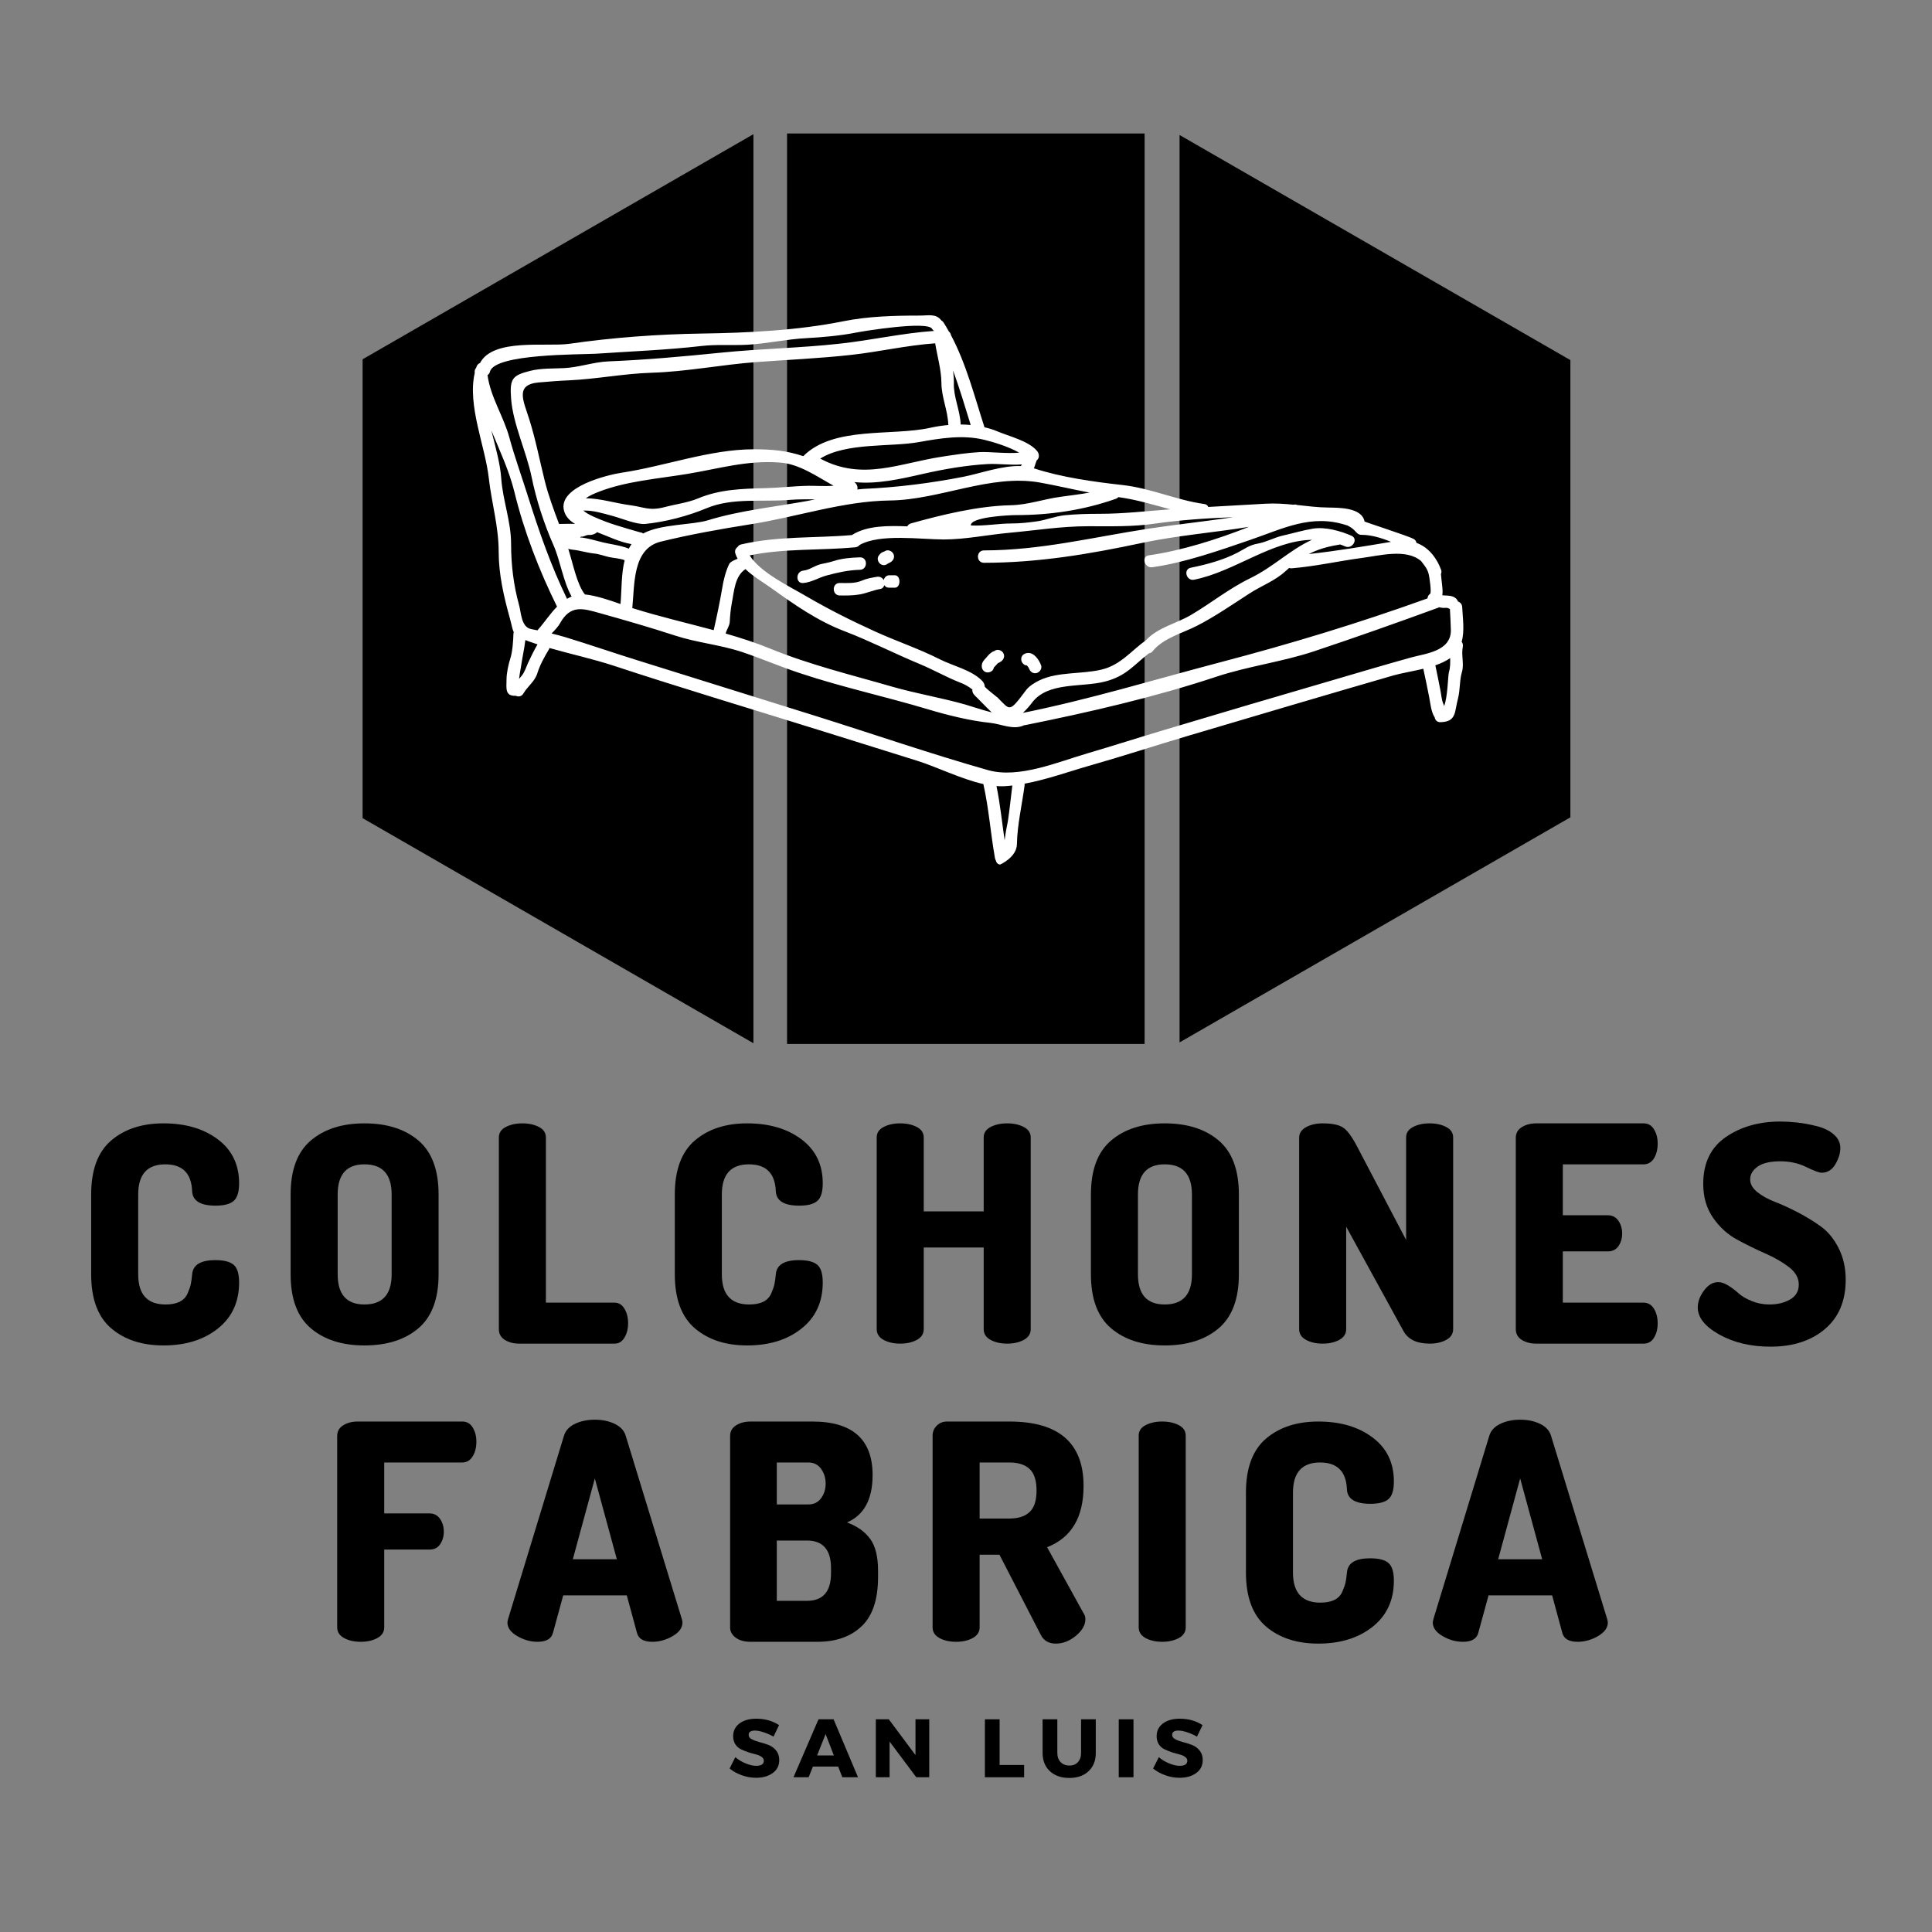 <svg xmlns="http://www.w3.org/2000/svg" xmlns:xlink="http://www.w3.org/1999/xlink" width="500" zoomAndPan="magnify" viewBox="0 0 375 375" height="500" preserveAspectRatio="xMidYMid meet" version="1.0"><rect x="0" y="0" width="375" height="375" fill="#808080" stroke="none"/><defs><clipPath id="a2f63915e3"><path d="M 152.766 25.902 L 222.168 25.902 L 222.168 202.637 L 152.766 202.637 Z M 152.766 25.902 " clip-rule="nonzero"/></clipPath><clipPath id="91f98af882"><path d="M 228.953 25.902 L 304.812 25.902 L 304.812 202.637 L 228.953 202.637 Z M 228.953 25.902 " clip-rule="nonzero"/></clipPath><clipPath id="3f8c0c2227"><path d="M 70.383 25.902 L 146.238 25.902 L 146.238 202.637 L 70.383 202.637 Z M 70.383 25.902 " clip-rule="nonzero"/></clipPath><clipPath id="4a7cfca590"><path d="M 91.004 61 L 284.355 61 L 284.355 168 L 91.004 168 Z M 91.004 61 " clip-rule="nonzero"/></clipPath></defs><g clip-path="url(#a2f63915e3)"><path fill="#000000" d="M 152.766 25.91 L 222.168 25.91 L 222.168 202.633 L 152.766 202.633 L 152.766 25.91 " fill-opacity="1" fill-rule="nonzero"/></g><g clip-path="url(#91f98af882)"><path fill="#000000" d="M 305.188 158.426 L 228.523 202.578 L 151.859 158.426 L 151.859 70.113 L 228.523 25.957 L 305.188 70.113 Z M 305.188 158.426 " fill-opacity="1" fill-rule="nonzero"/></g><g clip-path="url(#3f8c0c2227)"><path fill="#000000" d="M 69.727 70.113 L 146.391 25.957 L 223.055 70.113 L 223.055 158.426 L 146.391 202.578 L 69.727 158.426 Z M 69.727 70.113 " fill-opacity="1" fill-rule="nonzero"/></g><g clip-path="url(#4a7cfca590)"><path fill="#ffffff" d="M 104.332 125.074 C 103.715 124.863 103.102 124.664 102.5 124.441 C 102.309 124.375 102.141 124.312 101.969 124.234 C 101.789 125.816 101.43 127.379 101.199 128.926 C 101.082 129.742 100.855 130.824 100.754 131.766 C 100.914 131.59 101.055 131.422 101.199 131.242 C 101.836 130.496 102.055 129.645 102.453 128.762 C 103.031 127.504 103.633 126.262 104.332 125.074 Z M 104.379 122.273 C 105.68 120.812 106.777 119.109 108.121 117.746 C 104.641 110.715 101.719 103.156 99.855 95.523 C 98.867 91.469 97.023 87.535 95.375 83.551 C 96.168 86.785 97.098 90 97.289 92.84 C 97.602 97.227 99.203 101.156 99.203 105.617 C 99.203 109.645 99.688 113.629 100.766 117.504 C 101.16 118.926 101.156 121.766 103.141 122.113 C 103.535 122.184 103.934 122.285 104.332 122.352 C 104.344 122.328 104.355 122.312 104.379 122.273 Z M 120.438 117.238 C 120.684 114.48 120.566 111.441 121.242 108.742 C 120.398 108.387 119.172 108.324 118.289 108.141 C 117.281 107.93 116.379 107.539 115.305 107.434 C 113.883 107.289 112.562 106.832 111.133 106.695 C 110.809 106.66 110.543 106.598 110.297 106.527 C 111.156 109.121 111.965 113.473 113.539 115.383 C 115.574 115.57 118.285 116.477 120.438 117.238 Z M 122.062 106.492 C 122.215 106.188 122.383 105.902 122.574 105.613 C 120.207 105.207 118.09 104.113 115.875 103.289 C 115.801 103.363 115.754 103.434 115.652 103.496 C 115.199 103.758 114.805 103.867 114.27 103.836 C 113.828 103.797 113.348 104.188 112.863 104.168 C 112.824 104.168 112.777 104.168 112.73 104.168 C 112.695 104.215 112.645 104.266 112.602 104.316 C 112.746 104.332 112.887 104.34 113.047 104.352 C 114.129 104.504 115.457 104.871 116.512 105.145 C 118.34 105.641 120.305 105.789 122.062 106.492 Z M 156.805 97.219 C 157.277 97.129 157.73 97.023 158.207 96.922 C 156.527 96.926 154.887 96.895 153.363 97.023 C 148.059 97.484 142.184 96.527 137.117 98.656 C 133.562 100.152 129.09 101.324 125.238 101.695 C 123.59 101.852 120.711 100.637 118.898 100.141 C 116.98 99.633 115.16 99.039 113.227 99.102 C 114.09 99.887 115.863 100.598 117.66 101.289 C 119.578 102.023 124.332 103.352 124.332 103.352 C 124.543 103.352 124.688 103.434 124.828 103.551 C 128.309 101.684 134.324 101.926 137.41 100.984 C 143.617 99.078 150.43 98.375 156.805 97.219 Z M 156.973 94.293 C 158.371 94.281 160.145 94.418 161.797 94.277 C 158.445 92.422 155.145 90.055 151.406 89.785 C 145.02 89.289 139.625 90.957 133.395 91.988 C 127.762 92.918 121.504 93.391 116.188 95.469 C 115.066 95.902 114.27 96.312 113.707 96.711 C 116.621 96.746 119.438 97.688 122.383 98.07 C 125.047 98.426 126.031 99.211 129.016 98.426 C 131.074 97.879 133.496 97.574 135.441 96.762 C 139.715 94.973 143.992 94.863 148.551 94.75 C 151.355 94.684 154.195 94.332 156.973 94.293 Z M 181.309 64.234 C 181.156 64.141 181.023 64.016 180.914 63.824 C 180.016 62.25 167.75 64.246 166.332 64.523 C 163.23 65.148 159.684 65.465 156.527 65.633 C 152.695 65.828 148.945 66.695 145.098 66.914 C 142.137 67.07 139.102 66.816 136.168 67.156 C 129.461 67.93 122.508 68.195 115.766 68.652 C 112.719 68.848 95.988 68.605 95.102 72.145 C 95.027 72.457 94.848 72.668 94.629 72.809 C 95.207 77.09 97.758 80.836 98.867 84.93 C 99.906 88.746 101.305 92.609 102.488 96.375 C 104.625 103.145 106.945 109.848 110.059 116.234 C 110.348 116.066 110.637 115.918 110.949 115.789 C 109.316 112.887 108.723 108.742 107.441 105.84 C 105.578 101.629 104.09 97.023 103.168 92.512 C 102.148 87.598 99.586 82.332 99.203 77.398 C 98.918 73.492 99.395 72.867 102.949 71.973 C 105.039 71.453 107.328 71.555 109.457 71.453 C 112.359 71.32 115.152 70.273 118.09 70.145 C 125.48 69.844 132.676 69.191 140.027 68.445 C 147.641 67.676 155.281 67.555 162.875 66.719 C 169.047 66.062 175.113 64.652 181.309 64.234 Z M 184.098 82.488 C 184.086 82.449 184.07 82.418 184.059 82.383 C 183.953 79.609 182.758 77.164 182.73 74.379 C 182.719 71.828 181.938 69.203 181.516 66.637 C 176.008 67.02 170.648 68.289 165.148 68.891 C 159.07 69.559 152.969 69.832 146.883 70.273 C 140.078 70.77 133.289 72.145 126.488 72.348 C 121.102 72.512 115.766 73.582 110.469 73.82 C 108.508 73.906 106.582 74.062 104.625 74.227 C 99.906 74.625 101.578 77.73 102.707 81.305 C 103.977 85.324 104.719 89.238 105.727 93.301 C 106.438 96.152 107.469 98.945 108.52 101.719 C 108.578 101.719 108.625 101.695 108.684 101.695 C 109.711 101.695 110.637 101.641 111.625 101.684 C 110.637 101.117 109.805 100.332 109.48 99.148 C 108.211 94.492 117.93 92.176 120.629 91.758 C 129.027 90.5 137.812 87.207 146.273 87.207 C 149.945 87.207 152.645 87.457 155.918 88.539 C 161.77 82.656 173.105 84.699 180.578 83.031 C 181.715 82.777 182.887 82.602 184.098 82.488 Z M 186.469 82.395 C 187.125 82.395 187.773 82.434 188.414 82.488 C 187.328 79.035 186.285 75.398 184.973 71.91 C 185.09 72.73 185.164 73.566 185.141 74.379 C 185.059 77.07 186.355 79.625 186.469 82.383 Z M 192.496 138.277 C 191.449 137.293 190.344 136.105 189.641 135.422 C 189.234 135.008 188.73 134.629 188.73 133.992 C 188.73 133.922 188.738 133.883 188.738 133.836 C 188.738 133.836 188.73 133.836 188.73 133.828 C 187.98 133.23 187.148 132.762 186.223 132.434 C 183.59 131.387 181.156 129.984 178.52 128.891 C 173.656 126.871 168.879 124.418 163.961 122.535 C 158.711 120.535 154.223 117.395 149.688 114.133 C 148.105 113 146.168 111.898 144.695 110.461 C 142.594 111.863 142.508 114.738 142.035 117.113 C 141.812 118.297 141.703 119.504 141.645 120.715 C 141.594 121.488 141.031 122.223 140.848 122.969 C 143.785 123.816 146.688 124.746 149.48 125.891 C 157.25 129.07 165.234 130.98 173.254 133.305 C 177.93 134.645 182.719 135.43 187.391 136.758 C 188.414 137.047 190.449 137.762 192.496 138.277 Z M 195.684 159.027 C 196 156.84 196.219 154.648 196.492 152.465 C 195.961 152.527 195.438 152.59 194.902 152.605 C 194.422 152.633 193.93 152.605 193.418 152.578 C 194.133 156.074 194.484 159.574 194.996 163.09 C 195.059 162.645 195.133 162.207 195.188 161.762 C 195.312 160.844 195.555 159.941 195.684 159.027 Z M 190.125 87.754 C 192.074 87.648 195.387 88.094 197.824 87.863 C 195.684 86.633 192.613 85.742 190.969 85.348 C 186.824 84.355 182.469 85.07 178.363 85.809 C 172.852 86.801 164.27 85.844 159.203 89.012 C 167.414 93.426 174.598 89.875 182.91 88.633 C 185.285 88.27 187.746 87.883 190.125 87.754 Z M 198.152 90.461 C 198.227 90.359 198.281 90.254 198.348 90.145 C 196.18 90.32 193.746 89.965 191.738 90.07 C 187.566 90.309 183.34 91.035 179.277 91.953 C 174.438 93.055 170.168 94.008 165.82 93.574 C 166.293 93.887 166.559 94.492 166.398 95.012 C 166.777 94.961 167.145 94.922 167.52 94.898 C 174.008 94.621 180.66 93.785 187.055 92.531 C 190.246 91.902 194.516 90.332 198.152 90.461 Z M 205.879 96.426 C 207.695 96.164 209.598 95.953 211.48 95.613 C 208.238 95 205.016 94.227 201.801 93.656 C 192.254 91.965 182.336 97.051 172.68 97.145 C 163.621 97.258 154.559 100.383 145.566 101.781 C 139.91 102.676 133.832 103.758 128.27 105.129 C 122.758 106.465 123.191 113.395 122.73 118.031 C 122.77 118.031 122.809 118.047 122.828 118.055 C 127.945 119.672 133.277 120.898 138.527 122.316 C 139.141 119.633 139.703 116.949 140.176 114.184 C 140.434 112.598 140.82 111.004 141.5 109.547 C 141.738 109.023 142.531 108.715 143.172 108.457 C 143.004 108.133 142.844 107.809 142.738 107.457 C 142.559 106.887 142.777 106.453 143.145 106.199 C 143.285 105.945 143.508 105.754 143.875 105.668 C 151.031 104.008 158.086 104.488 165.367 103.855 C 165.379 103.848 165.395 103.836 165.406 103.82 C 168.301 101.996 172.359 102.023 176.105 102.164 C 176.227 101.914 176.461 101.695 176.824 101.59 C 182.793 99.914 189.836 98.207 196.094 98.07 C 199.551 98.004 202.535 96.871 205.879 96.426 Z M 227.148 98.859 C 223.812 97.965 220.492 96.938 217.074 96.492 C 216.957 96.621 216.797 96.746 216.578 96.82 C 210.32 99.027 203.809 99.98 197.199 99.98 C 195.828 99.98 188.309 100.344 188.438 101.988 C 191.137 102.129 193.734 101.602 196.43 101.602 C 198.082 101.602 199.625 101.418 201.238 101.199 C 203.086 100.934 204.809 100.191 206.684 100.004 C 208.914 99.785 211.164 99.73 213.402 99.73 C 218.086 99.73 222.516 99.199 227.148 98.859 Z M 269.996 105.172 C 268.129 104.402 266.145 103.809 264.223 103.809 C 263.633 103.809 263.316 103.402 262.957 103.004 C 262.594 102.609 262.094 102.266 261.473 101.965 C 261.441 101.965 261.418 101.965 261.379 101.953 C 254.531 99.68 248.961 102.648 242.715 104.777 C 236.715 106.832 229.914 109.234 223.656 110.102 C 222.133 110.32 221.48 107.984 223.004 107.785 C 229.301 106.898 236.301 104.684 242.41 102.266 C 235.469 103.391 228.402 103.945 221.547 105.406 C 211.355 107.574 201.422 109.234 190.992 109.238 C 189.426 109.238 189.438 106.832 190.992 106.832 C 201.93 106.82 211.98 104.305 222.707 102.648 C 228.184 101.809 233.797 101.223 239.34 100.395 C 234.203 100.574 229.078 100.934 224.102 101.645 C 219.828 102.266 215.539 102.141 211.238 102.141 C 206.023 102.141 201.125 102.938 195.977 103.41 C 191.75 103.785 187.391 104.711 183.168 104.711 C 178.75 104.711 170.816 103.535 166.855 105.777 C 166.668 106.02 166.371 106.188 166.008 106.227 C 159.109 106.875 152.305 106.41 145.516 107.797 C 147.484 111.094 153.559 113.996 156.527 115.75 C 160.875 118.285 165.188 120.445 169.773 122.535 C 173.945 124.441 178.32 125.891 182.41 127.965 C 184.934 129.246 188.527 130.023 190.59 132.102 C 190.883 132.387 191.137 132.824 191.137 133.242 C 191.137 133.461 193.625 135.383 193.637 135.402 C 196.129 137.895 195.828 138.398 199.129 133.992 C 199.742 133.164 200.82 132.508 201.742 132.062 C 205.352 130.328 209.973 130.902 213.836 129.961 C 217.496 129.082 219.531 126.352 222.43 124.262 C 224.73 121.789 228.293 121.043 231.156 119.375 C 234.996 117.113 238.559 114.23 242.594 112.273 C 247.262 110.004 250.355 106.719 254.652 104.777 C 246.754 104.934 239.727 110.922 231.781 112.52 C 230.266 112.828 229.617 110.496 231.129 110.195 C 234.242 109.566 237.355 108.727 240.184 107.277 C 241.617 106.527 242.527 105.789 244.098 105.523 C 245.816 105.223 247.355 104.316 249.039 103.945 C 250.977 103.512 252.895 102.926 254.852 102.609 C 257.25 102.23 260.129 103.039 262.305 103.98 C 263.727 104.582 262.5 106.672 261.09 106.059 C 260.754 105.914 260.418 105.777 260.078 105.668 C 260.023 105.68 259.984 105.719 259.91 105.73 C 257.562 106.094 255.734 106.66 254.039 107.539 C 259.383 106.961 264.676 106.062 269.996 105.172 Z M 277.59 115.246 C 277.895 115.027 277.438 111.934 277.336 111.551 C 277.086 110.398 276.461 109.723 275.836 108.906 C 272.969 106.441 267.91 107.828 264.289 108.305 C 259.684 108.922 255.398 109.918 250.715 110.309 C 250.535 110.32 250.367 110.293 250.223 110.242 C 249.988 110.438 249.781 110.637 249.531 110.848 C 247.488 112.746 244.84 113.688 242.52 115.195 C 239.234 117.316 235.871 119.645 232.363 121.449 C 229.555 122.898 225.781 123.84 223.727 126.402 C 223.516 126.664 223.273 126.785 223.02 126.797 C 220.059 129.07 218.637 131.219 214.477 132.289 C 209.91 133.477 203.391 132.277 200.297 136.41 C 199.91 136.93 199.281 137.688 198.539 138.371 C 211.492 135.754 224.129 131.895 236.902 128.535 C 250.586 124.938 263.738 120.953 277.074 116.148 C 277.102 115.812 277.254 115.484 277.59 115.246 Z M 281.238 130.445 C 281.504 129.59 281.492 128.668 281.48 127.738 C 280.648 128.316 279.664 128.781 278.598 129.137 C 278.93 130.695 279.25 132.266 279.551 133.828 C 279.746 134.742 279.793 135.855 280.188 136.711 C 280.238 136.816 280.266 136.941 280.289 137.059 C 281.008 135.383 281.035 131.168 281.238 130.445 Z M 273.93 127.605 C 276.605 126.859 281.723 126.445 281.609 122.234 C 281.582 120.887 281.492 119.543 281.43 118.195 C 281.375 118.18 281.297 118.18 281.254 118.129 C 280.918 117.875 280.355 118.031 279.965 117.984 C 279.746 117.961 279.523 117.91 279.316 117.863 C 279.266 117.891 279.227 117.938 279.172 117.949 C 271.141 120.887 263.195 123.699 255.098 126.402 C 248.887 128.473 242.336 129.285 236.102 131.348 C 224.141 135.32 211.316 138.266 198.984 140.746 C 198.922 140.758 198.887 140.746 198.836 140.746 C 196.707 141.781 194.469 140.547 192.191 140.305 C 188.414 139.922 183.891 138.812 180.281 137.723 C 171.938 135.215 163.453 133.398 155.16 130.625 C 151.418 129.387 147.77 127.812 144.027 126.551 C 139.715 125.125 135.285 124.758 130.98 123.344 C 126.105 121.754 121.312 120.379 116.379 118.996 C 113.129 118.09 110.723 117.316 108.676 121.016 C 108.328 121.645 107.676 122.328 107.062 122.961 C 107.965 123.176 108.867 123.41 109.773 123.688 C 114.488 125.125 119.145 126.746 123.867 128.207 C 135.301 131.77 146.719 135.344 158.16 138.918 C 169.348 142.422 180.5 146.285 191.789 149.484 C 197.746 151.168 205.328 147.898 211.133 146.203 C 216.027 144.766 220.891 143.203 225.785 141.742 C 236.84 138.422 247.902 135.164 258.973 131.934 C 263.957 130.469 268.926 128.996 273.93 127.605 Z M 100.094 135.047 C 97.941 135.152 98.316 133.461 98.316 131.883 C 98.316 130.672 98.684 128.941 99.07 127.75 C 99.48 126.484 99.621 124.324 99.66 122.98 C 99.66 122.875 99.699 122.809 99.723 122.719 C 99.441 122.152 99.336 121.355 98.953 119.973 C 97.793 115.801 96.793 111.465 96.793 107.105 C 96.793 102.203 95.426 97.652 94.879 92.84 C 94.195 86.617 90.68 78.746 92.148 72.371 C 92.148 72.336 92.137 72.297 92.137 72.273 C 92.098 71.887 92.223 71.609 92.414 71.414 C 92.441 71.344 92.453 71.27 92.488 71.188 C 92.621 70.809 92.871 70.574 93.172 70.461 C 95.703 65.582 106.062 67.359 110.469 66.734 C 118.941 65.516 127.605 64.875 136.168 64.742 C 145.242 64.609 154.824 64.141 163.73 62.348 C 168.559 61.383 173.605 61.254 178.496 61.254 C 180.305 61.254 181.664 60.832 182.715 62.195 C 182.863 62.273 183.027 62.414 183.145 62.602 C 183.512 63.172 183.852 63.762 184.191 64.367 C 184.41 64.535 184.539 64.789 184.59 65.07 C 187.539 70.605 189.184 77.043 191.086 82.934 C 191.934 83.125 192.766 83.379 193.57 83.719 C 195.879 84.699 199.703 85.59 201.316 87.559 C 201.742 88.094 201.801 88.945 201.211 89.367 C 201.199 89.406 201.188 89.457 201.176 89.492 C 200.98 89.953 200.883 90.434 200.68 90.879 C 200.68 90.879 200.68 90.879 200.664 90.895 C 205.988 92.652 212.379 93.535 217.91 94.148 C 223.32 94.75 228.426 97.094 233.73 97.824 C 234.164 97.875 234.41 98.109 234.527 98.398 C 238.207 98.184 241.918 97.992 245.598 97.773 C 247.477 97.664 249.285 97.785 251.066 97.965 C 251.344 97.898 251.578 97.93 251.785 98.02 C 253.832 98.242 255.852 98.5 257.938 98.516 C 259.91 98.555 264.34 98.5 264.859 101.223 C 264.871 101.301 273.25 104.008 274.34 104.582 C 274.715 104.777 274.883 105.066 274.934 105.367 C 276.617 105.98 277.973 107.227 278.953 108.961 C 278.988 109.012 279.012 109.062 279.051 109.121 C 279.289 109.566 279.52 110.062 279.711 110.586 C 279.832 110.906 279.793 111.172 279.684 111.402 C 279.746 111.875 279.785 112.359 279.832 112.863 C 279.941 113.816 280.082 114.723 279.953 115.535 C 280.133 115.559 280.324 115.582 280.516 115.582 C 281.168 115.605 281.926 115.641 282.469 116.055 C 282.719 116.234 282.898 116.484 282.992 116.754 C 283.434 116.898 283.785 117.262 283.812 117.84 C 283.914 119.961 284.309 122.453 283.707 124.578 C 283.914 124.824 284.004 125.172 283.926 125.57 C 283.602 127.125 284.215 128.902 283.77 130.395 C 283.262 132.102 283.441 133.922 282.977 135.66 C 282.301 138.137 282.758 140.09 279.602 140.176 C 278.914 140.199 278.547 139.73 278.469 139.207 C 278.445 139.176 278.434 139.16 278.406 139.125 C 277.766 138.109 277.617 136.371 277.387 135.227 C 277.023 133.426 276.668 131.605 276.266 129.805 C 274.18 130.312 272.031 130.648 270.43 131.109 C 257.18 134.945 243.949 138.863 230.734 142.785 C 224.402 144.656 218.121 146.723 211.766 148.531 C 207.59 149.715 203.234 151.309 198.863 152.113 C 198.875 152.227 198.895 152.309 198.875 152.434 C 198.383 156.137 197.441 160.148 197.383 163.875 C 197.336 166.391 194.148 167.801 194.148 167.801 C 193.688 167.801 193.395 167.449 193.289 167.016 C 193.23 166.895 193.172 166.777 193.133 166.613 C 192.27 161.801 191.945 156.957 190.871 152.188 C 186.523 151.207 181.762 148.828 178.066 147.676 C 171.977 145.77 165.887 143.875 159.805 141.965 C 145.219 137.414 131.637 133.355 119.211 129.246 C 115.141 127.91 110.809 126.969 106.641 125.773 C 106.621 125.855 106.621 125.93 106.57 126 C 105.691 127.465 104.797 129.059 104.293 130.695 C 103.805 132.277 102.402 133.219 101.598 134.594 C 101.238 135.227 100.598 135.281 100.094 135.047 " fill-opacity="1" fill-rule="nonzero"/></g><path fill="#ffffff" d="M 202.074 129.137 C 202.305 129.766 201.824 130.469 201.238 130.625 C 200.598 130.809 200.039 130.457 199.793 129.895 C 199.777 129.867 199.766 129.832 199.754 129.793 C 199.766 129.816 199.766 129.832 199.766 129.844 C 199.73 129.766 199.656 129.594 199.637 129.559 C 199.656 129.594 199.5 129.398 199.465 129.336 L 199.465 129.32 C 199.426 129.285 199.348 129.211 199.309 129.164 C 198.707 129.164 198.215 128.523 198.215 127.961 C 198.215 127.23 198.758 126.832 199.414 126.746 C 200.703 126.586 201.691 128.102 202.074 129.137 " fill-opacity="1" fill-rule="nonzero"/><path fill="#ffffff" d="M 194.734 126.746 C 195.086 127.352 194.828 128.016 194.301 128.395 C 193.879 128.691 193.762 128.586 193.496 128.926 C 193.379 129.082 193.23 129.211 193.098 129.359 C 193.039 129.414 192.988 129.477 192.938 129.539 C 192.832 129.684 192.82 129.707 192.895 129.633 C 192.781 130.289 192 130.637 191.41 130.48 C 190.742 130.289 190.473 129.645 190.578 128.996 C 190.703 128.27 191.305 127.859 191.715 127.316 C 191.945 127.031 192.18 126.82 192.484 126.613 C 192.637 126.496 192.82 126.422 193 126.363 C 193.16 126.324 193.184 126.312 193.082 126.312 C 193.625 125.93 194.422 126.219 194.734 126.746 " fill-opacity="1" fill-rule="nonzero"/><path fill="#ffffff" d="M 173.684 111.656 C 174.883 111.656 174.883 114.074 173.684 114.074 C 173.684 114.074 172.938 114.074 172.625 114.074 C 172.145 114.074 171.832 113.906 171.648 113.578 C 171.551 113.906 171.312 114.254 170.84 114.324 C 169.457 114.555 168.184 115.16 166.84 115.383 C 165.547 115.605 164.297 115.594 162.992 115.582 C 161.453 115.559 161.441 113.145 162.992 113.156 C 164.453 113.164 165.945 113.285 167.316 112.688 C 168.234 112.285 169.215 112.129 170.207 111.957 C 170.816 111.863 171.273 112.152 171.531 112.586 C 171.648 112.129 172.012 111.656 172.625 111.656 C 172.938 111.656 173.684 111.656 173.684 111.656 " fill-opacity="1" fill-rule="nonzero"/><path fill="#ffffff" d="M 173.371 107.434 C 173.719 108.02 173.477 108.703 172.938 109.07 C 172.73 109.223 172.488 109.289 172.336 109.387 C 171.949 109.707 171.453 109.812 170.977 109.535 C 170.449 109.223 170.156 108.41 170.543 107.879 C 170.75 107.586 170.961 107.344 171.273 107.188 C 171.402 107.129 171.543 107.078 171.672 107.027 C 171.684 107.023 171.684 107.012 171.723 107 C 172.262 106.609 173.055 106.887 173.371 107.434 " fill-opacity="1" fill-rule="nonzero"/><path fill="#ffffff" d="M 166.918 108.18 C 168.469 108.141 168.457 110.559 166.918 110.598 C 164.68 110.652 162.551 111.133 160.414 111.707 C 158.84 112.141 157.582 113 155.934 113.164 C 154.391 113.324 154.402 110.906 155.934 110.754 C 157.129 110.621 158.047 109.848 159.191 109.535 C 160.008 109.316 160.855 109.223 161.668 108.938 C 163.371 108.387 165.117 108.23 166.918 108.18 " fill-opacity="1" fill-rule="nonzero"/><path fill="#000000" d="M 17.695 247.348 L 17.695 231.848 C 17.695 227.082 18.988 223.59 21.578 221.371 C 24.176 219.152 27.562 218.043 31.734 218.043 C 36.023 218.043 39.543 219.082 42.289 221.152 C 45.035 223.219 46.41 226.059 46.41 229.676 C 46.41 231.359 46.059 232.5 45.352 233.105 C 44.652 233.711 43.488 234.016 41.855 234.016 C 38.93 234.016 37.406 233.098 37.297 231.258 C 37.172 227.754 35.438 225.996 32.086 225.996 C 28.578 225.996 26.824 227.945 26.824 231.848 L 26.824 247.348 C 26.824 251.246 28.594 253.199 32.137 253.199 C 33.234 253.199 34.141 253.027 34.859 252.676 C 35.574 252.32 36.09 251.781 36.406 251.062 C 36.719 250.336 36.93 249.742 37.027 249.281 C 37.129 248.809 37.219 248.168 37.297 247.348 C 37.441 245.512 38.938 244.59 41.785 244.59 C 43.469 244.59 44.652 244.891 45.352 245.496 C 46.059 246.102 46.41 247.246 46.41 248.926 C 46.41 252.707 45.035 255.688 42.289 257.871 C 39.543 260.059 36.023 261.148 31.734 261.148 C 27.562 261.148 24.176 260.039 21.578 257.82 C 18.988 255.594 17.695 252.102 17.695 247.348 Z M 17.695 247.348 " fill-opacity="1" fill-rule="nonzero"/><path fill="#000000" d="M 56.41 247.348 L 56.41 231.848 C 56.41 227.082 57.715 223.59 60.328 221.371 C 62.941 219.152 66.406 218.043 70.734 218.043 C 75.109 218.043 78.598 219.152 81.211 221.371 C 83.82 223.59 85.129 227.082 85.129 231.848 L 85.129 247.348 C 85.129 252.102 83.82 255.594 81.211 257.82 C 78.598 260.039 75.109 261.148 70.734 261.148 C 66.406 261.148 62.941 260.039 60.328 257.82 C 57.715 255.594 56.41 252.102 56.41 247.348 Z M 65.543 247.348 C 65.543 251.246 67.273 253.199 70.734 253.199 C 74.254 253.199 76.016 251.246 76.016 247.348 L 76.016 231.848 C 76.016 227.945 74.254 225.996 70.734 225.996 C 67.273 225.996 65.543 227.945 65.543 231.848 Z M 65.543 247.348 " fill-opacity="1" fill-rule="nonzero"/><path fill="#000000" d="M 96.828 257.988 L 96.828 220.785 C 96.828 219.887 97.273 219.211 98.172 218.75 C 99.07 218.277 100.141 218.043 101.383 218.043 C 102.637 218.043 103.715 218.277 104.613 218.75 C 105.508 219.211 105.957 219.887 105.957 220.785 L 105.957 252.844 L 119.289 252.844 C 120.105 252.844 120.742 253.238 121.207 254.023 C 121.676 254.797 121.914 255.73 121.914 256.828 C 121.914 257.918 121.676 258.855 121.207 259.637 C 120.742 260.41 120.105 260.797 119.289 260.797 L 100.797 260.797 C 99.707 260.797 98.77 260.559 97.988 260.074 C 97.215 259.582 96.828 258.891 96.828 257.988 Z M 96.828 257.988 " fill-opacity="1" fill-rule="nonzero"/><path fill="#000000" d="M 130.98 247.348 L 130.98 231.848 C 130.98 227.082 132.277 223.59 134.863 221.371 C 137.461 219.152 140.852 218.043 145.02 218.043 C 149.312 218.043 152.828 219.082 155.578 221.152 C 158.324 223.219 159.695 226.059 159.695 229.676 C 159.695 231.359 159.344 232.5 158.637 233.105 C 157.941 233.711 156.777 234.016 155.141 234.016 C 152.215 234.016 150.695 233.098 150.586 231.258 C 150.457 227.754 148.723 225.996 145.371 225.996 C 141.863 225.996 140.109 227.945 140.109 231.848 L 140.109 247.348 C 140.109 251.246 141.879 253.199 145.422 253.199 C 146.52 253.199 147.43 253.027 148.148 252.676 C 148.859 252.32 149.379 251.781 149.691 251.062 C 150.004 250.336 150.215 249.742 150.316 249.281 C 150.418 248.809 150.504 248.168 150.586 247.348 C 150.727 245.512 152.223 244.59 155.074 244.59 C 156.754 244.59 157.941 244.891 158.637 245.496 C 159.344 246.102 159.695 247.246 159.695 248.926 C 159.695 252.707 158.324 255.688 155.578 257.871 C 152.828 260.059 149.312 261.148 145.02 261.148 C 140.852 261.148 137.461 260.039 134.863 257.82 C 132.277 255.594 130.98 252.102 130.98 247.348 Z M 130.98 247.348 " fill-opacity="1" fill-rule="nonzero"/><path fill="#000000" d="M 170.168 257.988 L 170.168 220.785 C 170.168 219.887 170.613 219.211 171.512 218.75 C 172.41 218.277 173.48 218.043 174.723 218.043 C 175.977 218.043 177.055 218.277 177.953 218.75 C 178.848 219.211 179.297 219.887 179.297 220.785 L 179.297 235.125 L 190.934 235.125 L 190.934 220.785 C 190.934 219.887 191.379 219.211 192.277 218.75 C 193.172 218.277 194.242 218.043 195.488 218.043 C 196.742 218.043 197.816 218.277 198.715 218.75 C 199.609 219.211 200.062 219.887 200.062 220.785 L 200.062 257.988 C 200.062 258.891 199.609 259.582 198.715 260.074 C 197.816 260.559 196.742 260.797 195.488 260.797 C 194.242 260.797 193.172 260.559 192.277 260.074 C 191.379 259.582 190.934 258.891 190.934 257.988 L 190.934 242.137 L 179.297 242.137 L 179.297 257.988 C 179.297 258.891 178.848 259.582 177.953 260.074 C 177.055 260.559 175.977 260.797 174.723 260.797 C 173.48 260.797 172.41 260.559 171.512 260.074 C 170.613 259.582 170.168 258.891 170.168 257.988 Z M 170.168 257.988 " fill-opacity="1" fill-rule="nonzero"/><path fill="#000000" d="M 211.746 247.348 L 211.746 231.848 C 211.746 227.082 213.051 223.59 215.664 221.371 C 218.273 219.152 221.742 218.043 226.07 218.043 C 230.441 218.043 233.934 219.152 236.547 221.371 C 239.156 223.59 240.465 227.082 240.465 231.848 L 240.465 247.348 C 240.465 252.102 239.156 255.594 236.547 257.82 C 233.934 260.039 230.441 261.148 226.07 261.148 C 221.742 261.148 218.273 260.039 215.664 257.82 C 213.051 255.594 211.746 252.102 211.746 247.348 Z M 220.875 247.348 C 220.875 251.246 222.609 253.199 226.07 253.199 C 229.59 253.199 231.352 251.246 231.352 247.348 L 231.352 231.848 C 231.352 227.945 229.59 225.996 226.07 225.996 C 222.609 225.996 220.875 227.945 220.875 231.848 Z M 220.875 247.348 " fill-opacity="1" fill-rule="nonzero"/><path fill="#000000" d="M 252.164 257.988 L 252.164 220.852 C 252.164 219.957 252.609 219.266 253.508 218.781 C 254.402 218.289 255.477 218.043 256.719 218.043 C 258.477 218.043 259.773 218.297 260.605 218.801 C 261.445 219.305 262.391 220.574 263.445 222.598 L 272.926 240.672 L 272.926 220.785 C 272.926 219.887 273.371 219.211 274.273 218.75 C 275.168 218.277 276.238 218.043 277.484 218.043 C 278.734 218.043 279.812 218.277 280.711 218.75 C 281.605 219.211 282.055 219.887 282.055 220.785 L 282.055 257.988 C 282.055 258.891 281.605 259.582 280.711 260.074 C 279.812 260.559 278.734 260.797 277.484 260.797 C 274.996 260.797 273.301 259.98 272.406 258.344 L 261.293 238.102 L 261.293 257.988 C 261.293 258.891 260.844 259.582 259.949 260.074 C 259.047 260.559 257.973 260.797 256.719 260.797 C 255.477 260.797 254.402 260.559 253.508 260.074 C 252.609 259.582 252.164 258.891 252.164 257.988 Z M 252.164 257.988 " fill-opacity="1" fill-rule="nonzero"/><path fill="#000000" d="M 294.215 257.988 L 294.215 220.852 C 294.215 219.957 294.602 219.266 295.375 218.781 C 296.156 218.289 297.094 218.043 298.184 218.043 L 319.012 218.043 C 319.91 218.043 320.586 218.438 321.047 219.219 C 321.52 219.992 321.754 220.91 321.754 221.961 C 321.754 223.094 321.512 224.055 321.031 224.836 C 320.547 225.609 319.875 225.996 319.012 225.996 L 303.344 225.996 L 303.344 235.883 L 312.102 235.883 C 312.965 235.883 313.637 236.234 314.121 236.941 C 314.613 237.637 314.859 238.469 314.859 239.445 C 314.859 240.344 314.625 241.145 314.156 241.848 C 313.684 242.547 313 242.891 312.102 242.891 L 303.344 242.891 L 303.344 252.844 L 319.012 252.844 C 319.875 252.844 320.547 253.238 321.031 254.023 C 321.512 254.797 321.754 255.75 321.754 256.879 C 321.754 257.934 321.52 258.855 321.047 259.637 C 320.586 260.41 319.91 260.797 319.012 260.797 L 298.184 260.797 C 297.094 260.797 296.156 260.559 295.375 260.074 C 294.602 259.582 294.215 258.891 294.215 257.988 Z M 294.215 257.988 " fill-opacity="1" fill-rule="nonzero"/><path fill="#000000" d="M 329.535 253.785 C 329.535 252.688 329.93 251.598 330.73 250.508 C 331.535 249.41 332.465 248.859 333.52 248.859 C 334.102 248.859 334.75 249.086 335.469 249.531 C 336.199 249.98 336.855 250.484 337.453 251.027 C 338.059 251.578 338.902 252.078 339.992 252.523 C 341.09 252.977 342.246 253.199 343.457 253.199 C 344.977 253.199 346.305 252.879 347.441 252.238 C 348.57 251.594 349.141 250.621 349.141 249.332 C 349.141 248.043 348.5 246.91 347.223 245.934 C 345.953 244.961 344.414 244.078 342.598 243.277 C 340.793 242.484 338.973 241.59 337.133 240.59 C 335.305 239.594 333.758 238.18 332.496 236.352 C 331.227 234.516 330.594 232.328 330.594 229.793 C 330.594 225.738 332.059 222.707 334.984 220.699 C 337.906 218.695 341.43 217.691 345.559 217.691 C 346.574 217.691 347.641 217.754 348.754 217.875 C 349.863 217.988 351.105 218.211 352.484 218.547 C 353.871 218.875 355.008 219.406 355.879 220.145 C 356.762 220.883 357.207 221.785 357.207 222.836 C 357.207 223.855 356.883 224.91 356.234 225.996 C 355.594 227.082 354.707 227.625 353.578 227.625 C 353.105 227.625 352.105 227.258 350.586 226.516 C 349.07 225.777 347.395 225.406 345.559 225.406 C 343.609 225.406 342.145 225.75 341.168 226.434 C 340.195 227.117 339.707 227.945 339.707 228.922 C 339.707 229.82 340.164 230.637 341.086 231.375 C 342.004 232.113 343.141 232.75 344.5 233.273 C 345.863 233.805 347.355 234.484 348.973 235.324 C 350.594 236.168 352.09 237.086 353.461 238.082 C 354.824 239.07 355.965 240.461 356.871 242.254 C 357.789 244.047 358.25 246.094 358.25 248.391 C 358.25 252.492 356.906 255.688 354.215 257.973 C 351.527 260.25 348 261.387 343.641 261.387 C 339.852 261.387 336.551 260.609 333.738 259.047 C 330.934 257.48 329.535 255.727 329.535 253.785 Z M 329.535 253.785 " fill-opacity="1" fill-rule="nonzero"/><path fill="#000000" d="M 65.449 315.863 L 65.449 278.723 C 65.449 277.828 65.836 277.141 66.609 276.656 C 67.391 276.164 68.328 275.918 69.418 275.918 L 89.727 275.918 C 90.621 275.918 91.297 276.312 91.762 277.094 C 92.23 277.867 92.465 278.781 92.465 279.832 C 92.465 280.969 92.219 281.926 91.727 282.707 C 91.242 283.48 90.574 283.867 89.727 283.867 L 74.578 283.867 L 74.578 293.754 L 83.406 293.754 C 84.254 293.754 84.922 294.109 85.406 294.812 C 85.898 295.512 86.145 296.344 86.145 297.32 C 86.145 298.219 85.91 299.016 85.438 299.723 C 84.977 300.422 84.301 300.766 83.406 300.766 L 74.578 300.766 L 74.578 315.863 C 74.578 316.762 74.129 317.457 73.234 317.949 C 72.332 318.43 71.258 318.672 70.004 318.672 C 68.762 318.672 67.688 318.43 66.793 317.949 C 65.895 317.457 65.449 316.762 65.449 315.863 Z M 65.449 315.863 " fill-opacity="1" fill-rule="nonzero"/><path fill="#000000" d="M 98.492 314.922 C 98.492 314.812 98.531 314.598 98.609 314.281 L 109.488 278.605 C 109.797 277.633 110.512 276.883 111.621 276.355 C 112.73 275.828 114.012 275.562 115.457 275.562 C 116.902 275.562 118.18 275.828 119.289 276.355 C 120.398 276.883 121.109 277.633 121.426 278.605 L 132.352 314.281 C 132.43 314.598 132.469 314.812 132.469 314.922 C 132.469 315.941 131.836 316.82 130.57 317.562 C 129.301 318.301 127.984 318.672 126.621 318.672 C 124.945 318.672 123.953 318.109 123.645 316.973 L 121.66 309.66 L 109.32 309.66 L 107.32 316.973 C 107.004 318.109 106.012 318.672 104.344 318.672 C 102.973 318.672 101.656 318.301 100.391 317.562 C 99.121 316.82 98.492 315.941 98.492 314.922 Z M 111.184 302.648 L 119.727 302.648 L 115.457 286.961 Z M 111.184 302.648 " fill-opacity="1" fill-rule="nonzero"/><path fill="#000000" d="M 141.715 315.914 L 141.715 278.723 C 141.715 277.828 142.102 277.141 142.875 276.656 C 143.656 276.164 144.594 275.918 145.68 275.918 L 157.684 275.918 C 165.473 275.918 169.371 279.387 169.371 286.324 C 169.371 291.012 167.715 294.07 164.41 295.504 C 166.395 296.242 167.891 297.309 168.898 298.699 C 169.918 300.078 170.43 302.137 170.43 304.867 L 170.43 306.094 C 170.43 310.465 169.363 313.656 167.234 315.66 C 165.117 317.672 162.262 318.672 158.676 318.672 L 145.68 318.672 C 144.48 318.672 143.516 318.402 142.789 317.863 C 142.07 317.316 141.715 316.664 141.715 315.914 Z M 150.777 310.719 L 156.625 310.719 C 159.742 310.719 161.301 308.93 161.301 305.34 L 161.301 304.398 C 161.301 300.812 159.742 299.016 156.625 299.016 L 150.777 299.016 Z M 150.777 292.008 L 156.91 292.008 C 157.961 292.008 158.781 291.609 159.367 290.812 C 159.961 290.004 160.258 289.059 160.258 287.973 C 160.258 286.875 159.961 285.914 159.367 285.098 C 158.781 284.281 157.961 283.867 156.91 283.867 L 150.777 283.867 Z M 150.777 292.008 " fill-opacity="1" fill-rule="nonzero"/><path fill="#000000" d="M 181.016 315.863 L 181.016 278.656 C 181.016 277.918 181.277 277.277 181.805 276.742 C 182.332 276.195 183.004 275.918 183.824 275.918 L 195.93 275.918 C 205.52 275.918 210.32 280.086 210.32 288.426 C 210.32 294.512 207.957 298.477 203.242 300.312 L 210.371 313.223 C 210.57 313.504 210.672 313.859 210.672 314.281 C 210.672 315.418 210.055 316.492 208.824 317.512 C 207.602 318.52 206.305 319.023 204.941 319.023 C 203.57 319.023 202.594 318.461 202.016 317.324 L 193.996 301.773 L 190.145 301.773 L 190.145 315.863 C 190.145 316.762 189.695 317.457 188.801 317.949 C 187.898 318.43 186.824 318.672 185.57 318.672 C 184.328 318.672 183.254 318.43 182.359 317.949 C 181.461 317.457 181.016 316.762 181.016 315.863 Z M 190.145 294.746 L 195.93 294.746 C 197.645 294.746 198.945 294.328 199.844 293.484 C 200.742 292.645 201.191 291.258 201.191 289.316 C 201.191 287.367 200.742 285.969 199.844 285.129 C 198.945 284.289 197.645 283.867 195.93 283.867 L 190.145 283.867 Z M 190.145 294.746 " fill-opacity="1" fill-rule="nonzero"/><path fill="#000000" d="M 221.02 315.863 L 221.02 278.656 C 221.02 277.762 221.465 277.086 222.363 276.621 C 223.258 276.152 224.332 275.918 225.574 275.918 C 226.828 275.918 227.902 276.152 228.805 276.621 C 229.699 277.086 230.148 277.762 230.148 278.656 L 230.148 315.863 C 230.148 316.762 229.699 317.457 228.805 317.949 C 227.902 318.43 226.828 318.672 225.574 318.672 C 224.332 318.672 223.258 318.43 222.363 317.949 C 221.465 317.457 221.02 316.762 221.02 315.863 Z M 221.02 315.863 " fill-opacity="1" fill-rule="nonzero"/><path fill="#000000" d="M 241.836 305.223 L 241.836 289.719 C 241.836 284.957 243.133 281.465 245.719 279.246 C 248.316 277.027 251.707 275.918 255.875 275.918 C 260.168 275.918 263.684 276.953 266.434 279.027 C 269.18 281.09 270.551 283.934 270.551 287.551 C 270.551 289.23 270.199 290.375 269.492 290.98 C 268.797 291.586 267.633 291.887 265.996 291.887 C 263.07 291.887 261.551 290.973 261.441 289.133 C 261.312 285.625 259.578 283.867 256.227 283.867 C 252.719 283.867 250.965 285.82 250.965 289.719 L 250.965 305.223 C 250.965 309.121 252.734 311.07 256.277 311.07 C 257.375 311.07 258.285 310.898 259.004 310.551 C 259.719 310.191 260.234 309.656 260.551 308.938 C 260.859 308.211 261.07 307.617 261.172 307.152 C 261.273 306.684 261.359 306.039 261.441 305.223 C 261.582 303.383 263.078 302.465 265.93 302.465 C 267.609 302.465 268.797 302.766 269.492 303.371 C 270.199 303.977 270.551 305.121 270.551 306.801 C 270.551 310.578 269.18 313.559 266.434 315.746 C 263.684 317.93 260.168 319.023 255.875 319.023 C 251.707 319.023 248.316 317.914 245.719 315.695 C 243.133 313.469 241.836 309.973 241.836 305.223 Z M 241.836 305.223 " fill-opacity="1" fill-rule="nonzero"/><path fill="#000000" d="M 278.102 314.922 C 278.102 314.812 278.137 314.598 278.219 314.281 L 289.094 278.605 C 289.406 277.633 290.121 276.883 291.23 276.355 C 292.34 275.828 293.617 275.562 295.062 275.562 C 296.508 275.562 297.789 275.828 298.898 276.355 C 300.008 276.883 300.719 277.633 301.031 278.605 L 311.961 314.281 C 312.035 314.598 312.078 314.812 312.078 314.922 C 312.078 315.941 311.445 316.82 310.18 317.562 C 308.91 318.301 307.594 318.672 306.227 318.672 C 304.555 318.672 303.562 318.109 303.25 316.973 L 301.27 309.66 L 288.926 309.66 L 286.926 316.973 C 286.609 318.109 285.621 318.672 283.949 318.672 C 282.582 318.672 281.266 318.301 280 317.562 C 278.73 316.82 278.102 315.941 278.102 314.922 Z M 290.793 302.648 L 299.336 302.648 L 295.062 286.961 Z M 290.793 302.648 " fill-opacity="1" fill-rule="nonzero"/><path fill="#000000" d="M 146.793 333.598 C 148.477 333.598 149.945 334.016 151.215 334.844 L 150.141 337.078 C 149.555 336.742 148.922 336.465 148.242 336.238 C 147.566 336.016 147 335.902 146.543 335.902 C 145.723 335.902 145.316 336.18 145.316 336.727 C 145.316 337.086 145.516 337.375 145.922 337.582 C 146.324 337.797 146.816 337.984 147.398 338.137 C 147.992 338.285 148.582 338.469 149.164 338.691 C 149.746 338.918 150.242 339.277 150.645 339.77 C 151.047 340.266 151.25 340.879 151.25 341.617 C 151.25 342.707 150.82 343.551 149.973 344.156 C 149.133 344.762 148.059 345.066 146.762 345.066 C 145.828 345.066 144.902 344.906 143.988 344.578 C 143.078 344.254 142.289 343.816 141.617 343.266 L 142.727 341.062 C 143.297 341.559 143.961 341.961 144.727 342.273 C 145.5 342.59 146.188 342.746 146.793 342.746 C 147.254 342.746 147.609 342.668 147.871 342.508 C 148.125 342.34 148.258 342.098 148.258 341.77 C 148.258 341.457 148.105 341.199 147.805 340.996 C 147.508 340.785 147.148 340.625 146.711 340.527 C 146.273 340.426 145.793 340.289 145.281 340.121 C 144.766 339.945 144.289 339.754 143.852 339.551 C 143.414 339.348 143.047 339.027 142.742 338.594 C 142.449 338.145 142.305 337.609 142.305 336.977 C 142.305 335.961 142.715 335.141 143.531 334.523 C 144.348 333.91 145.438 333.598 146.793 333.598 Z M 146.793 333.598 " fill-opacity="1" fill-rule="nonzero"/><path fill="#000000" d="M 162.688 342.895 L 157.781 342.895 L 156.957 344.965 L 154.016 344.965 L 158.871 333.715 L 161.797 333.715 L 166.539 344.965 L 163.496 344.965 Z M 161.848 340.727 L 160.25 336.574 L 158.602 340.727 Z M 161.848 340.727 " fill-opacity="1" fill-rule="nonzero"/><path fill="#000000" d="M 180.367 344.965 L 177.848 344.965 L 172.668 338.039 L 172.668 344.965 L 169.996 344.965 L 169.996 333.715 L 172.516 333.715 L 177.695 340.66 L 177.695 333.715 L 180.367 333.715 Z M 180.367 344.965 " fill-opacity="1" fill-rule="nonzero"/><path fill="#000000" d="M 194.023 342.578 L 198.781 342.578 L 198.781 344.965 L 191.168 344.965 L 191.168 333.715 L 194.023 333.715 Z M 194.023 342.578 " fill-opacity="1" fill-rule="nonzero"/><path fill="#000000" d="M 212.691 333.715 L 212.691 340.238 C 212.691 341.73 212.223 342.914 211.297 343.785 C 210.375 344.66 209.129 345.098 207.562 345.098 C 205.98 345.098 204.723 344.66 203.781 343.785 C 202.84 342.914 202.367 341.73 202.367 340.238 L 202.367 333.715 L 205.227 333.715 L 205.227 340.238 C 205.227 340.992 205.445 341.594 205.883 342.039 C 206.32 342.477 206.883 342.695 207.578 342.695 C 208.262 342.695 208.809 342.477 209.211 342.039 C 209.621 341.602 209.832 341.004 209.832 340.238 L 209.832 333.715 Z M 212.691 333.715 " fill-opacity="1" fill-rule="nonzero"/><path fill="#000000" d="M 217.148 333.715 L 220.008 333.715 L 220.008 344.965 L 217.148 344.965 Z M 217.148 333.715 " fill-opacity="1" fill-rule="nonzero"/><path fill="#000000" d="M 228.992 333.598 C 230.676 333.598 232.145 334.016 233.414 334.844 L 232.34 337.078 C 231.754 336.742 231.121 336.465 230.438 336.238 C 229.766 336.016 229.199 335.902 228.742 335.902 C 227.922 335.902 227.516 336.18 227.516 336.727 C 227.516 337.086 227.715 337.375 228.117 337.582 C 228.523 337.797 229.016 337.984 229.598 338.137 C 230.191 338.285 230.781 338.469 231.363 338.691 C 231.945 338.918 232.441 339.277 232.844 339.77 C 233.246 340.266 233.449 340.879 233.449 341.617 C 233.449 342.707 233.02 343.551 232.172 344.156 C 231.332 344.762 230.258 345.066 228.961 345.066 C 228.027 345.066 227.102 344.906 226.188 344.578 C 225.277 344.254 224.488 343.816 223.816 343.266 L 224.926 341.062 C 225.496 341.559 226.16 341.961 226.926 342.273 C 227.699 342.59 228.387 342.746 228.992 342.746 C 229.453 342.746 229.809 342.668 230.07 342.508 C 230.324 342.34 230.457 342.098 230.457 341.77 C 230.457 341.457 230.305 341.199 230.004 340.996 C 229.707 340.785 229.348 340.625 228.91 340.527 C 228.473 340.426 227.992 340.289 227.48 340.121 C 226.965 339.945 226.488 339.754 226.051 339.551 C 225.613 339.348 225.242 339.027 224.941 338.594 C 224.648 338.145 224.504 337.609 224.504 336.977 C 224.504 335.961 224.91 335.141 225.73 334.523 C 226.547 333.91 227.637 333.598 228.992 333.598 Z M 228.992 333.598 " fill-opacity="1" fill-rule="nonzero"/></svg>